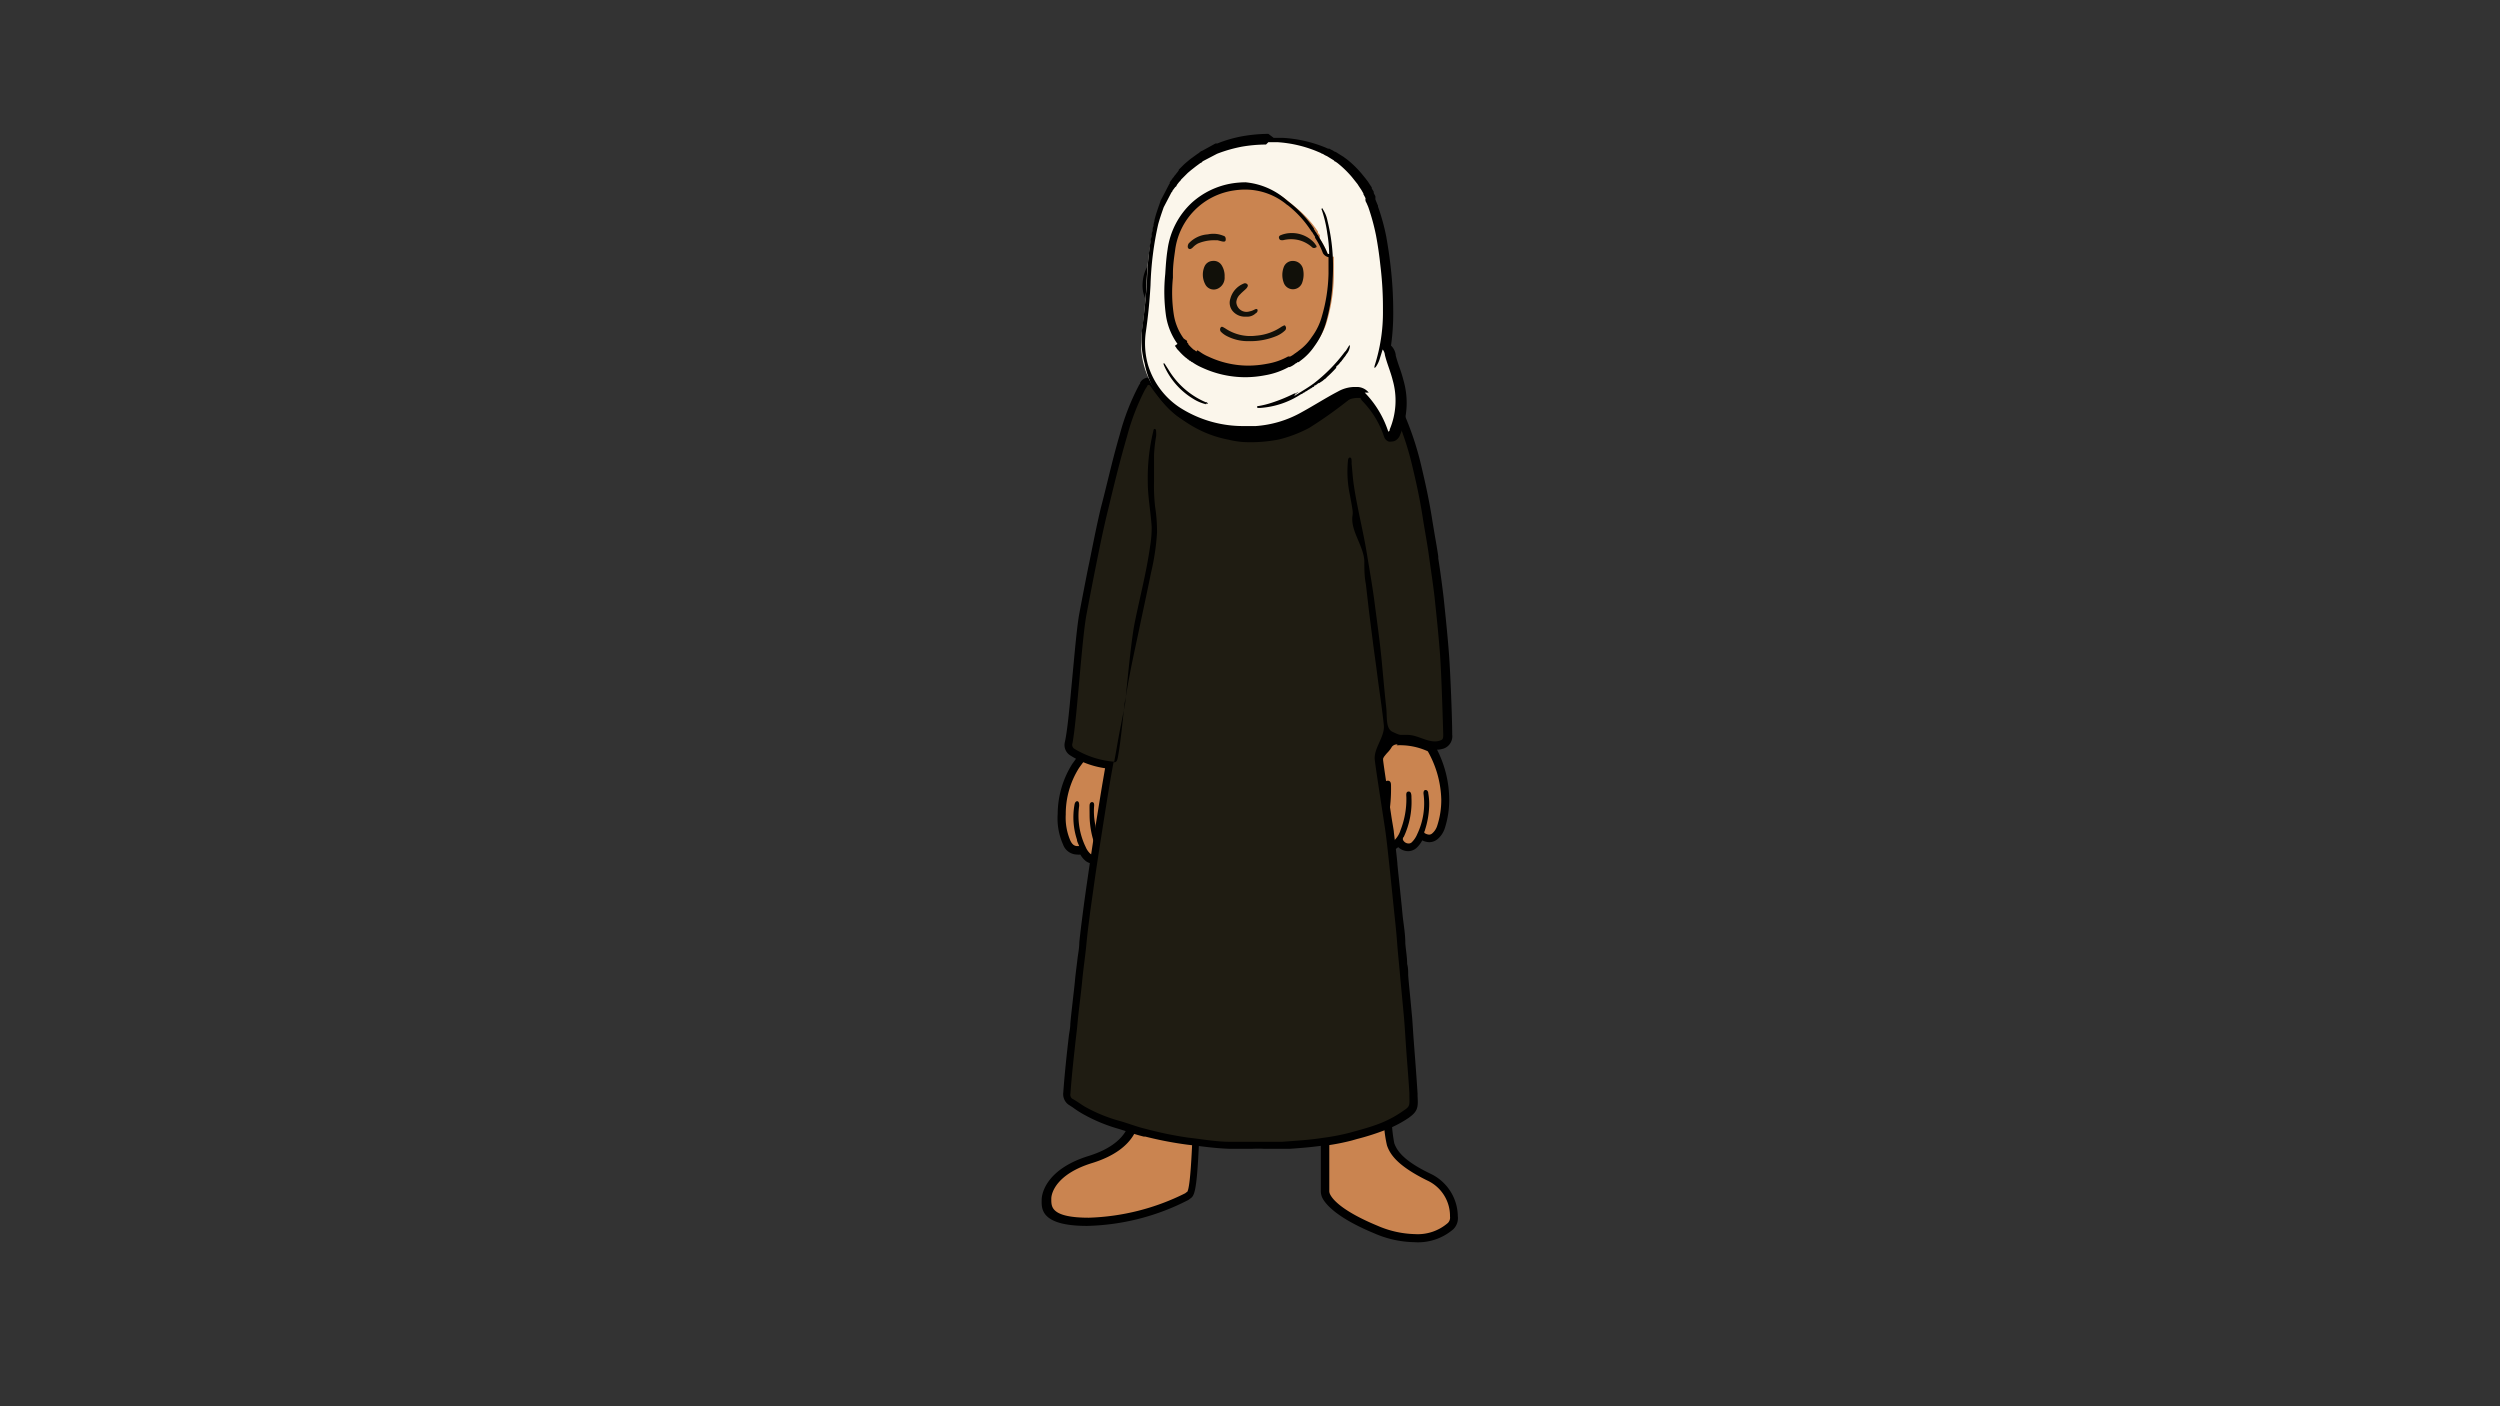 <svg id="Layer_1" data-name="Layer 1" xmlns="http://www.w3.org/2000/svg" viewBox="0 0 192 108"><rect x="0" y="0" width="192" height="108" fill="#333333" stroke="none"/><defs><style>.cls-1,.cls-3,.cls-5{fill:#ca8450;}.cls-1,.cls-2,.cls-4,.cls-5{stroke:#000;stroke-miterlimit:10;stroke-width:0.6px;}.cls-2{fill:#d6b89a;}.cls-2,.cls-5{stroke-linecap:round;}.cls-4{fill:none;}.cls-6{fill:#111009;}.cls-7{fill:#1f1c12;}.cls-8{fill:#fbf6eb;}</style></defs><path class="cls-1" d="M89.52,20.28a.92.92,0,0,0-.6-.11c-.65.16-1,1.35-.83,2.2a3,3,0,0,0,1.52,2"/><path class="cls-2" d="M88.77,21.42h0a.41.41,0,0,1,.37,0l.5.31"/><path class="cls-3" d="M95.86,35.73a1.84,1.84,0,0,1-1.35-.62,2.93,2.93,0,0,1-.7-2.19l.26-3.48a2.09,2.09,0,0,1,2-2h1.15a2.08,2.08,0,0,1,1.94,2l.26,3.48a2.93,2.93,0,0,1-.7,2.19,1.84,1.84,0,0,1-1.35.62Z"/><path d="M97.17,27.71a1.79,1.79,0,0,1,1.64,1.76l.26,3.47a2.1,2.1,0,0,1-1.75,2.49H95.86a2.1,2.1,0,0,1-1.75-2.49l.26-3.47A1.79,1.79,0,0,1,96,27.71h1.15m0-.6H96a2.39,2.39,0,0,0-2.25,2.31l-.26,3.47a3.32,3.32,0,0,0,.78,2.43,2.13,2.13,0,0,0,1.57.71h1.46a2.13,2.13,0,0,0,1.57-.71,3.24,3.24,0,0,0,.78-2.43l-.26-3.47a2.39,2.39,0,0,0-2.24-2.31Z"/><path class="cls-3" d="M83.53,93.86c-3.1,0-3.15-1-3.18-1.58v-.16s-.13-2,3.35-3.05S87,86.12,87,86v-.66L86.79,57l6.08.39c-.1,2.91-.89,26.56-.9,26.79s0,.45,0,.88c0,.66-.06,1.67-.13,3.19-.16,3.31-.35,3.45-.54,3.58l-.14.11A17.76,17.76,0,0,1,83.53,93.86Z"/><path d="M87.1,57.3l5.46.35c-.13,3.92-.88,26.23-.89,26.48s0,.46,0,.88c0,.66-.06,1.67-.13,3.2-.12,2.5-.26,3.19-.36,3.32l0,0a.83.83,0,0,0-.15.11,17.72,17.72,0,0,1-7.41,1.88c-2.82,0-2.86-.81-2.88-1.29,0-.06,0-.12,0-.17,0-.48.44-1.91,3.14-2.74,3.56-1.1,3.55-3.24,3.55-3.31v-.67L87.1,57.3m-.61-.64.24,28.72v.67s0,1.76-3.13,2.73S80,91.55,80,92.15s-.17,2,3.49,2a17.82,17.82,0,0,0,7.79-2c.36-.31.59,0,.78-3.9.12-2.51.14-3.63.17-4.07,0-.13.91-27.08.91-27.08l-6.69-.43Z"/><path class="cls-3" d="M108.67,95.08a8.07,8.07,0,0,1-3-.66c-2.66-1.11-3.51-2.06-3.78-2.53a.91.91,0,0,1-.11-.45l0-5.09-2-28.7,6-.28c.08,3.05.79,28.16.79,28.16a9.86,9.86,0,0,0,.22,2.34c.21.6.74,1.43,2.94,2.52a3.35,3.35,0,0,1,1.92,3,1,1,0,0,1-.25.74A3.84,3.84,0,0,1,108.67,95.08Z"/><path d="M105.5,57.68c.11,4.1.77,27.37.78,27.6v.25a9.53,9.53,0,0,0,.24,2.44c.24.69.8,1.56,3.09,2.69a3,3,0,0,1,1.75,2.77.58.58,0,0,1-.16.49,3.52,3.52,0,0,1-2.53.86,7.64,7.64,0,0,1-2.87-.64c-2.68-1.11-3.44-2-3.64-2.4a.59.59,0,0,1-.07-.31l0-5.12-2-28.37,5.43-.26m.58-.63-6.66.32,2,29,0,5.08a1.18,1.18,0,0,0,.15.61c.3.53,1.21,1.52,3.93,2.65a8,8,0,0,0,3.1.69,4.15,4.15,0,0,0,3-1,1.2,1.2,0,0,0,.34-1,3.66,3.66,0,0,0-2.08-3.25c-2.1-1-2.6-1.79-2.8-2.35a11.62,11.62,0,0,1-.2-2.51c0-.06-.8-28.21-.8-28.21Z"/><path class="cls-3" d="M104.55,57.56c0,2,0,3.17,0,5.15l-8,.47-8.37-.77c0-2.11,0-2.4,0-4.5,3.22.18,4.41-.83,7.64-.65C98,57.21,102.29,57.61,104.55,57.56Z"/><path class="cls-4" d="M91.11,62.59a34.34,34.34,0,0,0,11.17.18"/><path class="cls-4" d="M90.5,57.09c2,.2,4,.11,6.18.17,2.79.09,5.34.21,7.75.06"/><path class="cls-3" d="M109.62,58.62l-.07,0a5.33,5.33,0,0,0-1.77-.37h-.86a.43.43,0,0,1-.43-.56,16.86,16.86,0,0,0,.07-2c0-.48,0-.93,0-1.19.07-1,.05-2,0-3v-.43c0-.93-.1-1.84-.19-2.69s-.27-2-.5-3.21a15.15,15.15,0,0,0-.82-2.73c-.39-.95-.81-2-1.32-2.92a3,3,0,0,1-.26-1.18l0-.28a15.7,15.7,0,0,1-.12-2.28c.06-1.32-1.41-2.36-2.29-2.87l-.33-.18c-.19-.09-.43-.2-.4-.47s.05-.53,1.53-.53a6.32,6.32,0,0,1,3,.73,5.09,5.09,0,0,1,1.24,1.1,5,5,0,0,1,.32.47l.05.09a16.13,16.13,0,0,1,1.12,2.21A36.1,36.1,0,0,1,109,40.11c.37,1.23.64,2.47.91,3.75.11.55.18,1.11.24,1.65l0,.46c.14,1.15.19,2.31.23,3.31,0,.18,0,.37,0,.56s0,.55,0,.85l0,1.16c0,.85,0,1.71-.08,2.57,0,.5-.12,1.23-.2,1.93-.07.54-.13,1.06-.16,1.43,0,0,0,.1,0,.16,0,.23.06.43-.07.57l-.09.1h-.22Z"/><path d="M101.88,32a5.82,5.82,0,0,1,2.86.68,4.71,4.71,0,0,1,1.17,1c.16.21.25.39.35.54a15.58,15.58,0,0,1,1.09,2.16,36.46,36.46,0,0,1,1.35,3.76c.37,1.22.64,2.47.9,3.72a20.8,20.8,0,0,1,.29,2.08c.13,1.09.19,2.19.23,3.29,0,.46,0,.91,0,1.41,0,1.21-.06,2.46-.12,3.71,0,.86-.29,2.49-.36,3.35,0,.14.09.56,0,.56h0a5.44,5.44,0,0,0-1.86-.4h-.14l-.59,0h-.13c-.14,0-.18,0-.15-.21.12-.68,0-2.57.08-3.26.08-1.14,0-2.27,0-3.41,0-.9-.09-1.81-.19-2.71a32.1,32.1,0,0,0-.51-3.24,15,15,0,0,0-.84-2.79c-.41-1-.82-2-1.32-2.94a3.83,3.83,0,0,1-.26-1.36,13.77,13.77,0,0,1-.12-2.22c.06-1.49-1.5-2.61-2.44-3.15-.38-.22-.59-.26-.58-.36s.53-.26,1.23-.26m0-.6c-1.21,0-1.77.25-1.83.8a.78.78,0,0,0,.56.77l.32.17c.66.38,2.19,1.4,2.14,2.6a16.12,16.12,0,0,0,.12,2.32l0,.28a3.45,3.45,0,0,0,.3,1.29c.5,1,.91,2,1.3,2.89a14.07,14.07,0,0,1,.8,2.68c.24,1.17.4,2.21.51,3.18.08.8.17,1.73.18,2.66v.46c0,.95,0,1.94,0,2.9,0,.28,0,.71,0,1.22a18.12,18.12,0,0,1-.06,2,.79.79,0,0,0,.13.65.77.77,0,0,0,.57.27h.86a4.92,4.92,0,0,1,1.67.35l.11.05H110l.2-.21a1,1,0,0,0,.15-.81s0-.09,0-.12c0-.34.09-.86.16-1.39.08-.71.17-1.45.2-2,0-.88.06-1.76.09-2.63l0-1.09v0c0-.3,0-.58,0-.85s0-.37,0-.55c0-1-.09-2.18-.23-3.34l0-.45c-.07-.55-.13-1.12-.25-1.68-.27-1.29-.55-2.55-.92-3.78a35.26,35.26,0,0,0-1.37-3.81A16.2,16.2,0,0,0,106.77,34l-.06-.09c-.09-.14-.19-.31-.33-.49a5.33,5.33,0,0,0-1.32-1.18,6.64,6.64,0,0,0-3.18-.77Z"/><path class="cls-3" d="M108.13,65.1a.79.79,0,0,1-.73-.48.63.63,0,0,1-.11.12.82.82,0,0,1-.58.32.64.64,0,0,1-.33-.1.82.82,0,0,1-.33-.9c.07-.46.14-.91.22-1.36a10.86,10.86,0,0,0,.19-2.17,3.76,3.76,0,0,1-.4.9,3,3,0,0,1-.31.39.78.78,0,0,1-.57.28.62.62,0,0,1-.37-.11.75.75,0,0,1-.23-.85,7.23,7.23,0,0,1,1.64-3.43,2.49,2.49,0,0,0,.34-.44.72.72,0,0,1,.7-.33,5.52,5.52,0,0,1,2.45.45.47.47,0,0,1,.25.23,8.18,8.18,0,0,1,1,3.79,6.44,6.44,0,0,1-.33,2.13,1.44,1.44,0,0,1-.46.7.67.67,0,0,1-.44.17.93.93,0,0,1-.46-.14.43.43,0,0,1-.18-.18l0,.12a2.33,2.33,0,0,1-.5.73A.67.67,0,0,1,108.13,65.1Z"/><path d="M107.26,57.24h0a5.13,5.13,0,0,1,2.31.42.17.17,0,0,1,.12.1,7.9,7.9,0,0,1,1,3.65,6.33,6.33,0,0,1-.31,2A1.28,1.28,0,0,1,110,64a.36.36,0,0,1-.25.1.75.75,0,0,1-.31-.1c-.13-.07,0-.18,0-.26a6.65,6.65,0,0,0,.32-1.82,4.67,4.67,0,0,0-.07-1c0-.13-.08-.25-.2-.25h0c-.15,0-.18.17-.16.32a5.5,5.5,0,0,1-.49,3.08,1.86,1.86,0,0,1-.43.63.35.35,0,0,1-.22.08.48.48,0,0,1-.45-.3c0-.1,0-.14.07-.21a6.32,6.32,0,0,0,.59-3c0-.18,0-.48-.21-.48h0c-.25,0-.18.3-.18.48a6.55,6.55,0,0,1-.45,2.49,1.81,1.81,0,0,1-.4.7c-.11.11-.23.23-.37.23a.37.37,0,0,1-.17-.05.56.56,0,0,1-.19-.61c.07-.45.14-.9.22-1.34a11.93,11.93,0,0,0,.18-2.31c0-.18,0-.38-.2-.42h-.06c-.17,0-.24.15-.29.32a3.52,3.52,0,0,1-.39.91,3.44,3.44,0,0,1-.28.36.47.47,0,0,1-.35.18.42.42,0,0,1-.21-.06c-.17-.11-.14-.34-.1-.54a7.06,7.06,0,0,1,1.57-3.29,2.29,2.29,0,0,0,.38-.49.51.51,0,0,1,.44-.18m0-.6a1,1,0,0,0-1,.48,2.72,2.72,0,0,1-.28.36,7.68,7.68,0,0,0-1.74,3.6,1.07,1.07,0,0,0,.37,1.17,1,1,0,0,0,.53.15A1.11,1.11,0,0,0,106,62l.11-.13c0,.25-.07.5-.11.75-.08.45-.16.91-.23,1.36a1.11,1.11,0,0,0,.47,1.2.88.88,0,0,0,.49.15,1,1,0,0,0,.65-.27,1.13,1.13,0,0,0,.77.31,1,1,0,0,0,.63-.24,2.3,2.3,0,0,0,.45-.59,1.26,1.26,0,0,0,.54.14,1,1,0,0,0,.64-.24,1.81,1.81,0,0,0,.55-.83,7.06,7.06,0,0,0,.34-2.23,8.52,8.52,0,0,0-1-3.93.81.81,0,0,0-.39-.36,5.85,5.85,0,0,0-2.58-.48Z"/><path class="cls-3" d="M83.06,59.35l-.12-.13c-.12-.15-.07-.34,0-.55a.75.75,0,0,0,0-.24,24.49,24.49,0,0,1-.23-3,15.64,15.64,0,0,1,0-1.94l.09-1.15c.06-.76.11-1.55.21-2.32s.22-1.69.33-2.53c.07-.62.19-1.23.31-1.84l0-.16c.23-1.16.47-2.18.74-3.13a37.83,37.83,0,0,1,1.64-4.7A11,11,0,0,1,88,34.24a6.42,6.42,0,0,1,3.25-1.83l.4-.09,0,.41a7,7,0,0,1-1.27,2A11.62,11.62,0,0,0,89.42,36a1.37,1.37,0,0,1-.7.88c-.26.16-.39.26-.42.5-.07.63-.11,1.26-.16,1.88s-.08,1-.13,1.53c-.07.72-.18,1.45-.28,2.18l0,.15a5.7,5.7,0,0,0,0,.83v.23a12.72,12.72,0,0,1-.22,1.88c0,.22-.07.44-.11.66-.08.62-.17,1.23-.25,1.85-.12.91-.24,1.83-.35,2.76,0,.21,0,.43-.07.65s-.06.57-.1.85c-.12.89-.17,1.8-.22,2.61a19.54,19.54,0,0,1-.37,3h0s0,.09,0,.14a.65.65,0,0,1-.06.55l-.09.11-.18,0h0l-.08,0a3.23,3.23,0,0,0-1-.16,3.46,3.46,0,0,0-1.21.23l-.06,0h-.22Z"/><path d="M91.32,32.7c0,.44-2.12,2.88-2.19,3.26-.15.76-1,.64-1.13,1.42-.12,1.14-.18,2.27-.29,3.41-.07.77-.19,1.54-.3,2.32a6.7,6.7,0,0,0,0,1.1,20.83,20.83,0,0,1-.32,2.5c-.09.61-.18,1.23-.26,1.85-.12.92-.23,1.84-.35,2.76-.06.5-.1,1-.17,1.5-.12.88-.17,1.75-.22,2.63a20.88,20.88,0,0,1-.33,2.84c-.09.15.15.68,0,.68h0a3.82,3.82,0,0,0-1.1-.17,3.63,3.63,0,0,0-1.32.25h0c-.11,0,.1-.48.06-.66a24.45,24.45,0,0,1-.23-3,15.06,15.06,0,0,1,0-1.9c.1-1.16.15-2.31.3-3.47l.33-2.52c.08-.67.21-1.33.34-2,.2-1,.44-2.08.73-3.1a35.85,35.85,0,0,1,1.63-4.66,10.83,10.83,0,0,1,1.83-3.31,6.16,6.16,0,0,1,3.1-1.75m.67-.76-.8.18A6.7,6.7,0,0,0,87.78,34a11.41,11.41,0,0,0-1.94,3.49,37.37,37.37,0,0,0-1.66,4.74c-.27,1-.51,2-.74,3.15l0,.1c-.12.63-.25,1.27-.33,1.92-.1.84-.21,1.69-.32,2.53s-.16,1.58-.22,2.35l-.09,1.13a16.2,16.2,0,0,0,0,2,25.58,25.58,0,0,0,.23,3,.8.8,0,0,1,0,.15.88.88,0,0,0,.08.81l.18.23h.42l.13,0a3.12,3.12,0,0,1,1.11-.21,3.32,3.32,0,0,1,.92.14l.09,0h.13a.65.65,0,0,0,.5-.24.89.89,0,0,0,.12-.79.43.43,0,0,0,0-.11,21.06,21.06,0,0,0,.35-2.94c0-.81.1-1.72.22-2.59,0-.28.07-.57.1-.86s0-.43.07-.65c.11-.92.23-1.84.35-2.76.08-.61.16-1.22.25-1.84,0-.22.07-.44.11-.66A13,13,0,0,0,88,44.22V44a5.23,5.23,0,0,1,0-.81L88,43c.11-.72.22-1.46.29-2.2,0-.51.09-1,.13-1.54s.09-1.24.16-1.86c0-.09,0-.12.28-.28a1.66,1.66,0,0,0,.83-1,14,14,0,0,1,.88-1.24c1-1.35,1.3-1.77,1.33-2.13l.07-.81Z"/><path class="cls-3" d="M85.21,66.09a.85.85,0,0,1-.7-.47.48.48,0,0,1-.17.23.68.68,0,0,1-.44.18.6.6,0,0,1-.41-.17,1.71,1.71,0,0,1-.4-.56l-.22,0-.2,0a.87.87,0,0,1-.81-.61,4.64,4.64,0,0,1-.38-2.18,7,7,0,0,1,1.07-3.7l.29-.39.17-.24a.5.5,0,0,1,.29-.19,4.06,4.06,0,0,1,1.31-.23,4.25,4.25,0,0,1,1.11.16.47.47,0,0,1,.3.2,10.46,10.46,0,0,1,1.57,3.55,4.62,4.62,0,0,1,.08.65.72.72,0,0,1-.19.57.64.64,0,0,1-.47.21.66.66,0,0,1-.27-.06,1.83,1.83,0,0,1-.9-1.13,4.86,4.86,0,0,1-.19-.64,11.37,11.37,0,0,0,.13,2.53c0,.39.1.77.14,1.16a1,1,0,0,1-.41,1A.6.6,0,0,1,85.21,66.09Z"/><path d="M84.61,58.13a3.72,3.72,0,0,1,1,.15s.09,0,.13.07a10.07,10.07,0,0,1,1.52,3.46,3,3,0,0,1,.08.6.39.39,0,0,1-.36.46.28.28,0,0,1-.15,0,1.52,1.52,0,0,1-.74-1,3.19,3.19,0,0,1-.22-1c0-.2-.12-.28-.28-.28h0c-.16,0-.18.12-.21.27a10.54,10.54,0,0,0,.08,3c0,.38.1.76.14,1.15s0,.55-.26.69a.28.28,0,0,1-.15,0,.65.65,0,0,1-.48-.38,5.55,5.55,0,0,1-.58-1.93,5.15,5.15,0,0,1-.1-1.52c0-.12,0-.25-.15-.27h0c-.13,0-.19.11-.2.23s0,.5,0,.75a6.91,6.91,0,0,0,.5,2.56c0,.13.17.25,0,.39a.42.42,0,0,1-.25.11.32.32,0,0,1-.21-.09,1.48,1.48,0,0,1-.34-.5,5.5,5.5,0,0,1-.5-3.16c0-.15,0-.33-.14-.36h0c-.13,0-.2.14-.22.28a5.49,5.49,0,0,0,.19,2.67c0,.16.11.32.17.5h-.14c-.26,0-.42-.17-.54-.43a4.44,4.44,0,0,1-.35-2,6.61,6.61,0,0,1,1-3.54c.14-.21.3-.41.45-.62a.29.29,0,0,1,.16-.09,3.61,3.61,0,0,1,1.2-.21m0-.6a4.15,4.15,0,0,0-1.39.24.87.87,0,0,0-.46.31l-.17.23-.29.4a7.28,7.28,0,0,0-1.12,3.85,4.9,4.9,0,0,0,.41,2.33,1.16,1.16,0,0,0,1.08.78,1.07,1.07,0,0,0,.25,0h0a1.7,1.7,0,0,0,.36.45.92.92,0,0,0,.61.24,1,1,0,0,0,.61-.23,1,1,0,0,0,.7.29,1,1,0,0,0,.45-.11A1.19,1.19,0,0,0,86.21,65c0-.39-.08-.78-.13-1.17s-.09-.65-.12-1a1.58,1.58,0,0,0,.66.52.92.92,0,0,0,.39.09.94.94,0,0,0,.69-.3,1.09,1.09,0,0,0,.27-.8,4.29,4.29,0,0,0-.09-.69A10.8,10.8,0,0,0,86.27,58a.78.78,0,0,0-.46-.32,4.57,4.57,0,0,0-1.2-.17Z"/><path class="cls-3" d="M96.07,58.77a26.15,26.15,0,0,1-9-1.61l-.21-.08L88,36.82a5,5,0,0,1,4.52-4.89l9.3-.28a3.77,3.77,0,0,1,3.61,3.89l.28,21.5-.2.07a27.64,27.64,0,0,1-9.28,1.66Z"/><path d="M101.89,32a3.47,3.47,0,0,1,3.22,3.59l.28,21.29a27.51,27.51,0,0,1-9.18,1.64h-.14a25.74,25.74,0,0,1-8.88-1.6l1.09-20a4.71,4.71,0,0,1,4.23-4.61l9.3-.28h.08m0-.6h-.1l-9.3.28a5.32,5.32,0,0,0-4.81,5.17l-1.09,20,0,.45.43.15a26.34,26.34,0,0,0,9.08,1.63h.14a28,28,0,0,0,9.38-1.68l.41-.14v-.43l-.28-21.29a4.07,4.07,0,0,0-3.82-4.18Z"/><path class="cls-1" d="M103.71,24.38c0,.72-2.36,5.2-6.74,5.37s-7.18-2.68-7.28-5.1c-.06-1.72-.06-5.13,0-7a4.39,4.39,0,0,1,.64-2.28l.4-.66a4.41,4.41,0,0,1,4-2.12l4,.19a4.37,4.37,0,0,1,1.7.44h0a4.4,4.4,0,0,1,2.46,3.49l.31,2.77a5.67,5.67,0,0,1,0,.71l0,.74"/><path class="cls-5" d="M102.76,21.36a2.16,2.16,0,0,1,1.58-1.5c1.25-.3,2.52,2.81.55,4.57a1,1,0,0,1-.9.24,1,1,0,0,1-.74-.77"/><path class="cls-5" d="M103.71,22.31s.85-1.74,1.21-.9"/><path class="cls-5" d="M104.16,22s.55.7-.09,1"/><path class="cls-6" d="M101.06,19a.23.23,0,0,1-.28,0,2.43,2.43,0,0,0-1-.55,2.52,2.52,0,0,0-1.25,0c-.15,0-.24,0-.29-.13s0-.22.15-.27a2.1,2.1,0,0,1,.76-.15,2.33,2.33,0,0,1,1.73.69,1.39,1.39,0,0,1,.15.19C101.12,18.88,101.15,19,101.06,19Z"/><path class="cls-6" d="M93.81,18.53l-.31-.08h-.22A3.23,3.23,0,0,0,92,18.7a1.62,1.62,0,0,0-.39.3c-.1.1-.23.18-.33.09s-.06-.26,0-.38A2.18,2.18,0,0,1,92.76,18a2,2,0,0,1,1.2.11c.07,0,.15.08.17.18C94.16,18.54,94.09,18.6,93.81,18.53Z"/><path class="cls-6" d="M98.7,25.37a2.16,2.16,0,0,1-.65.43,5.27,5.27,0,0,1-2.18.4,3.47,3.47,0,0,1-1.61-.37,1.72,1.72,0,0,1-.45-.31.27.27,0,0,1-.06-.37c.09-.12.21,0,.32.05a3.46,3.46,0,0,0,2.4.58,4,4,0,0,0,2-.72c.08,0,.18-.16.26,0A.26.26,0,0,1,98.7,25.37Z"/><path class="cls-6" d="M96.44,24.06a.94.94,0,0,1-.59.26h-.19a1.23,1.23,0,0,1-1-.44,1,1,0,0,1-.17-.94,1.72,1.72,0,0,1,1-1.15.24.24,0,0,1,.31.05c.08.09,0,.21-.06.29s-.35.31-.5.48a.9.9,0,0,0-.29.59.78.78,0,0,0,1,.72,1.35,1.35,0,0,0,.37-.13c.09-.05.21-.1.26,0A.25.25,0,0,1,96.44,24.06Z"/><path class="cls-6" d="M100,21.73a.75.75,0,0,1-1.42-.05,1.69,1.69,0,0,1,0-1.13.73.73,0,0,1,.73-.51.79.79,0,0,1,.77.66A1.9,1.9,0,0,1,100,21.73Z"/><path class="cls-6" d="M94.05,21.26a.92.92,0,0,1-.49.89.73.73,0,0,1-1-.32,1.59,1.59,0,0,1-.06-1.35.71.71,0,0,1,.62-.44.72.72,0,0,1,.72.36A1.53,1.53,0,0,1,94.05,21.26Z"/><path class="cls-7" d="M95,88h-.55c-.86,0-1.72-.13-2.56-.23l-.69-.09A27.48,27.48,0,0,1,88,87l-.13,0c-.4-.1-.79-.23-1.19-.36L86,86.4a11.55,11.55,0,0,1-2.79-1.19c-.21-.12-.42-.26-.62-.4l-.34-.23a.69.69,0,0,1-.26-.65c.08-1.13.2-2.31.37-3.83l.06-.51c0-.31.08-.62.11-.93,0-.59.12-1.18.19-1.77s.12-1.06.17-1.58.11-1,.17-1.55.12-.9.16-1.35c.08-.83.19-1.66.3-2.48s.25-1.82.38-2.72.29-2,.44-2.94c.21-1.34.43-2.68.65-4,.08-.51.17-1,.26-1.52a6.74,6.74,0,0,1-2.88-1,.65.65,0,0,1-.27-.74c.18-1,.36-3,.54-4.93s.36-4,.55-5c.21-1.16.44-2.31.67-3.46l.12-.6c.26-1.33.54-2.7.85-4,.4-1.68.88-3.66,1.44-5.58a18,18,0,0,1,1.42-3.66l.1-.17c.16-.25.29-.33.44-.33a.48.48,0,0,1,.38.23,10.34,10.34,0,0,0,1.57,1.82,9,9,0,0,0,2.06,1.37,8.71,8.71,0,0,0,2.21.74l.27.06a4.16,4.16,0,0,0,.83.12h.62a7.94,7.94,0,0,0,2.07-.18,9.65,9.65,0,0,0,2.25-.87A17.43,17.43,0,0,0,102.71,31l1-.8a1,1,0,0,0,.39-.53,1.12,1.12,0,0,1,.83-.76,1.07,1.07,0,0,1,.25,0,.89.89,0,0,1,.68.34A10.89,10.89,0,0,1,107.56,32a22.85,22.85,0,0,1,1.22,3.81c.36,1.5.61,2.76.8,4,.07.39.13.77.2,1.16.09.56.19,1.12.27,1.68l0,.11c.15,1,.3,2,.41,3.08.14,1.32.3,2.82.41,4.3s.22,5,.25,6.21a.7.7,0,0,1-.43.77,1.7,1.7,0,0,1-.51.08,3.33,3.33,0,0,1-1.12-.26,3.18,3.18,0,0,0-.94-.24h-.48a1.45,1.45,0,0,1-.63-.18l-.14-.05a1,1,0,0,1-.4-.3,4.4,4.4,0,0,1-.33.92,2.48,2.48,0,0,0-.33,1.16c0,.49.4,2.76.63,4.27.1.66.18,1.17.2,1.32q.15,1.17.27,2.34c.1.9.18,1.72.26,2.55l.16,1.55c.08.69.15,1.38.2,2.07,0,.53.09,1.06.14,1.59l.22,2.36c.06.61.12,1.22.17,1.83q.06.68.09,1.35l.06.8.09,1.18c.06.81.12,1.61.17,2.43v.19c0,.81,0,1-.58,1.42a8.55,8.55,0,0,1-1.91,1,19.84,19.84,0,0,1-1.9.6l-.41.11a15.84,15.84,0,0,1-1.87.37l-.25,0c-.87.13-1.75.2-2.59.26l-.56,0c-.41,0-.81,0-1.19,0h-.16c-.35,0-.69,0-1,0Zm9.1-48.3A2.83,2.83,0,0,0,104.4,41C104.33,40.66,104.14,39.76,104.12,39.67Z"/><path d="M105.22,29.2a.57.57,0,0,1,.45.24,10.44,10.44,0,0,1,1.61,2.7,22.94,22.94,0,0,1,1.21,3.76c.31,1.29.59,2.6.8,4,.15.94.33,1.88.46,2.84s.31,2.1.43,3.17c.15,1.42.3,2.85.41,4.3s.21,4.78.25,6.19c0,.26,0,.4-.23.47a1.22,1.22,0,0,1-.41.07c-.68,0-1.35-.48-2.06-.5h-.48c-.16,0-.21,0-.66-.21-.61-.24-.45-1.14-.54-1.92-.13-1.18-.23-2.35-.34-3.51-.15-1.6-.38-3.17-.58-4.73-.16-1.19-.37-2.36-.56-3.53-.29-1.78-.74-3.49-1-5.24-.09-.57-.12-1.16-.18-1.73a.47.47,0,0,0,0-.17c0-.09,0-.26-.13-.26h0c-.12,0-.14.16-.15.28a8.6,8.6,0,0,0,.16,2.63c.06.36.14.73.19,1.09a1.54,1.54,0,0,1,0,.48c-.16,1.13.84,2.28.91,3.44,0,.6,0,1.21.12,1.81l.24,2.09.3,2.36c.11.87.24,1.74.35,2.63.16,1.24.36,2.49.49,3.76.08.87-.77,1.73-.7,2.61.07.72.77,5.11.83,5.6.11.8.19,1.61.28,2.42.11,1,.22,2.12.33,3.19s.21,1.91.28,2.88c.06.82.15,1.63.22,2.45.1,1.11.21,2.21.31,3.33.06.71.1,1.43.15,2.15.08,1.2.19,2.39.26,3.6,0,.94.1,1-.44,1.35a8.36,8.36,0,0,1-1.85,1c-.75.29-1.52.49-2.28.7a16.74,16.74,0,0,1-2.09.4c-1,.16-2.08.22-3.12.3-.4,0-.79,0-1.17,0h-.16c-.36,0-.7,0-1,0H94.48c-1.08,0-2.15-.2-3.23-.32A28.22,28.22,0,0,1,88,86.7c-.65-.15-1.28-.4-1.93-.59A11.94,11.94,0,0,1,83.33,85c-.32-.19-.63-.43-1-.63a.4.4,0,0,1-.12-.38c.09-1.28.23-2.56.37-3.82.05-.48.12-1,.16-1.44.1-1.13.26-2.24.37-3.36.09-1,.24-1.93.33-2.9s.19-1.64.29-2.46l.39-2.77c.15-1,.29-1.93.44-2.88.21-1.35.42-2.68.64-4,.1-.61.21-1.22.32-1.82h.07c.17,0,.22-.17.26-.37.17-.88.34-2.44.51-4.12.07-.37.14-.74.2-1.11.26-1.57.61-3.1.93-4.63s.62-2.89.91-4.33a17.9,17.9,0,0,0,.46-3.08,12.28,12.28,0,0,0-.15-2A14.1,14.1,0,0,1,88.63,37c0-.69,0-1.38,0-2.06a11.75,11.75,0,0,1,.16-1.44,1.93,1.93,0,0,0,0-.34c0-.09,0-.2-.11-.22h0c-.09,0-.09.1-.11.19A15.11,15.11,0,0,0,88.15,37c0,1.18.23,2.32.3,3.49a8.78,8.78,0,0,1-.12,1.45c-.28,2-.78,3.89-1.18,5.86-.25,1.23-.5,3.84-.74,6.22-.21,1.12-.45,2.24-.64,3.38-.06.36-.13.73-.2,1.1a7,7,0,0,1-3.07-1,.36.36,0,0,1-.13-.43c.36-2,.71-8,1.08-9.92.22-1.16.44-2.31.67-3.46.31-1.55.62-3.1,1-4.62.45-1.89.91-3.75,1.44-5.57a17.68,17.68,0,0,1,1.39-3.6l.15-.23c0-.07.09-.11.13-.11a.19.19,0,0,1,.13.1A10.47,10.47,0,0,0,90,31.57,9.2,9.2,0,0,0,92.08,33a8.64,8.64,0,0,0,2.28.77,6.65,6.65,0,0,0,1.16.18h0a11.26,11.26,0,0,0,2.71-.2,10.1,10.1,0,0,0,2.32-.89,32.82,32.82,0,0,0,3.33-2.39c.68-.49.33-1,1.11-1.24l.18,0m0-.6a1.24,1.24,0,0,0-.33,0,1.37,1.37,0,0,0-1,.93.84.84,0,0,1-.29.41c-.36.26-.71.53-1.06.8a16.67,16.67,0,0,1-2.21,1.54,9.31,9.31,0,0,1-2.18.84,7.65,7.65,0,0,1-2,.17h-.59a3.69,3.69,0,0,1-.8-.12l-.28,0a8.77,8.77,0,0,1-2.13-.72,8.64,8.64,0,0,1-2-1.33,9.4,9.4,0,0,1-1.52-1.76A.75.75,0,0,0,88.2,29a.74.74,0,0,0-.64.39l0,.07a.76.76,0,0,0-.12.19A17.78,17.78,0,0,0,86,33.37c-.57,1.93-1,3.92-1.45,5.61-.32,1.34-.59,2.72-.86,4.06l-.12.57c-.23,1.15-.45,2.3-.67,3.46-.19,1-.36,3-.55,5S82,56,81.78,57a.94.94,0,0,0,.39,1,6.82,6.82,0,0,0,2.7,1l-.21,1.22c-.22,1.32-.43,2.66-.65,4-.15,1-.29,1.92-.43,2.89s-.27,1.85-.39,2.78-.22,1.7-.3,2.49c0,.45-.1.9-.15,1.35s-.13,1-.18,1.55-.11,1-.17,1.56-.14,1.19-.19,1.79c0,.31-.07.61-.11.91l-.06.52c-.17,1.5-.29,2.72-.37,3.84a1,1,0,0,0,.39.93l.34.22q.31.23.63.42a12.4,12.4,0,0,0,2.87,1.22l.73.23a12.3,12.3,0,0,0,1.22.37l.12,0a27.77,27.77,0,0,0,3.22.62l.69.08c.84.11,1.71.21,2.59.24h1.66a9.44,9.44,0,0,1,1,0h.16c.41,0,.8,0,1.21,0l.55,0c.85-.06,1.74-.13,2.62-.26l.24,0a17.13,17.13,0,0,0,1.92-.38l.42-.12a18.39,18.39,0,0,0,1.92-.6,9,9,0,0,0,2-1c.74-.52.76-.82.71-1.68v-.19c-.05-.82-.11-1.63-.17-2.44l-.09-1.17-.06-.8-.09-1.36c-.06-.61-.11-1.21-.17-1.81s-.1-1-.14-1.52c0-.29,0-.58-.08-.87,0-.52-.1-1.05-.14-1.57,0-.7-.12-1.39-.2-2.07l-.08-.83-.08-.77c-.08-.81-.17-1.62-.25-2.43v-.07c-.08-.79-.17-1.58-.27-2.36,0-.15-.11-.68-.21-1.36-.21-1.4-.57-3.74-.62-4.22a2.33,2.33,0,0,1,.3-1c.08-.17.15-.35.22-.53l.13.06.14,0a1.75,1.75,0,0,0,.74.2h.47a3.14,3.14,0,0,1,.85.22,3.51,3.51,0,0,0,1.22.28,1.81,1.81,0,0,0,.61-.1,1,1,0,0,0,.63-1.06c0-1.23-.14-4.76-.25-6.22s-.28-3.06-.41-4.31c-.12-1-.26-2.06-.41-3l0-.15c-.08-.57-.18-1.13-.28-1.7-.06-.38-.13-.76-.19-1.15-.19-1.22-.45-2.49-.81-4a23.13,23.13,0,0,0-1.24-3.86,11.44,11.44,0,0,0-1.7-2.85,1.18,1.18,0,0,0-.91-.45Z"/><path class="cls-8" d="M106.87,33.63a.2.2,0,0,1-.11,0,.32.32,0,0,1-.18-.18,7.4,7.4,0,0,0-1.73-2.85.32.32,0,0,1-.08-.28,2,2,0,0,0-.3-.06l-.24,0a2.35,2.35,0,0,0-1.07.31c-.57.29-1.12.62-1.67.94l-1.09.64a8.82,8.82,0,0,1-3.68,1.11q-.42,0-.84,0a9.41,9.41,0,0,1-5.25-1.51,6.27,6.27,0,0,1-2.93-6.28c.17-1.25.28-2.42.35-3.58a25.3,25.3,0,0,1,.6-4.74c.1-.37.22-.73.35-1.09l.08-.22.61-1.21.07-.09a.41.41,0,0,1,0-.09l.21-.3a.3.3,0,0,1,.08-.08.27.27,0,0,1,.06-.1l.17-.22.1-.1a.76.76,0,0,1,.08-.11l.17-.19.35.08-.22-.2.33-.33.24-.21.39-.31.35-.25.1,0a.25.25,0,0,1,.19-.13l1.07-.57.08,0a10.63,10.63,0,0,1,2-.57,11.55,11.55,0,0,1,1.88-.16l.72,0a9.92,9.92,0,0,1,3.11.71l.33.14.09.05c.06,0,.07,0,.12.06a1,1,0,0,0,.23.12l.23.14.37.23a.26.26,0,0,1,.11.1s0,0,.08,0l.14.09.11.1a7.29,7.29,0,0,1,1,1l.43.54.31.47.2.35a.34.34,0,0,1,0,.11l.15.27a.14.14,0,0,1,0,.07l0,.08s0,.05,0,.08l.08.19a.38.38,0,0,1,.06.13l.08.21a16.72,16.72,0,0,1,.61,2.24c.15.82.27,1.57.34,2.29a29.49,29.49,0,0,1,.2,3.5,16.45,16.45,0,0,1-.23,2.73.31.31,0,0,1,.15.08.86.86,0,0,1,.24.5c.1.4.21.71.32,1s.22.65.3,1a5.88,5.88,0,0,1-.25,4,.52.52,0,0,1-.24.32A.35.35,0,0,1,106.87,33.63ZM92,27.45l.09.05a3.11,3.11,0,0,0,.68.38,7.5,7.5,0,0,0,3.2.72,8.41,8.41,0,0,0,1.48-.14,5.21,5.21,0,0,0,1.71-.6l0,0,.08,0,.06,0a1.8,1.8,0,0,0,.4-.25l.09-.05a.38.38,0,0,1,.13-.09l.16-.13a4.28,4.28,0,0,0,1-1,5.28,5.28,0,0,0,.85-1.73,13,13,0,0,0,.51-3.33c0-.55,0-1.07,0-1.57h-.18a.31.31,0,0,1-.22-.09h0a.33.33,0,0,1-.07-.13,6.43,6.43,0,0,0-.6-1.14l0,0,0-.05,0,0a.15.15,0,0,1,0-.08l0-.06a.15.15,0,0,1,0-.07.31.31,0,0,0-.08-.12l0,0a.26.26,0,0,1-.07-.11h0a.35.35,0,0,1,0-.08v0a8.78,8.78,0,0,0-1.82-1.95L99,15.5l-.08-.07a5.35,5.35,0,0,0-4.25-1.08,5.76,5.76,0,0,0-3,1.41A5.64,5.64,0,0,0,90,19.18c-.1.64-.14,1.3-.18,1.86v.28a11.76,11.76,0,0,0,.06,2.85,4.64,4.64,0,0,0,.83,2l.14.19a.49.49,0,0,0,.1.13l.08.07a2.62,2.62,0,0,0,.44.44l.08.08.09.06a.6.6,0,0,1,.11.12l.1.07a.31.31,0,0,1,.15.08ZM89.72,14.58"/><path d="M97.41,10.92c.24,0,.47,0,.7,0a9.55,9.55,0,0,1,3,.69l.33.14a.29.29,0,0,0,.16.07h0a1.34,1.34,0,0,0,.31.17h0l.55.34c0,.06.08.07.13.1s0,0,0,0l.14.1a7.93,7.93,0,0,1,1.1,1.07l.43.54c.09.15.19.29.29.44h0l.16.28h0l0,.06v0c.06.1.11.2.16.3s0,0,0,0l0,.07a.14.14,0,0,0,0,.1c0,.09.08.18.11.27h0l.1.23h0a16.63,16.63,0,0,1,.6,2.2c.14.75.25,1.51.33,2.27a26.82,26.82,0,0,1,.2,3.47,13.34,13.34,0,0,1-.65,4.29s0,.12,0,.15l0,0s.08-.06.11-.1a2.23,2.23,0,0,0,.32-.7c.07-.21.13-.42.2-.63a.78.78,0,0,1,.17.42c.16.66.44,1.29.6,1.94a5.71,5.71,0,0,1-.23,3.78c0,.06,0,.13-.11.17a7.72,7.72,0,0,0-1.81-3h.31a1.18,1.18,0,0,0-.85-.43l-.29,0a2.66,2.66,0,0,0-1.21.34c-.94.49-1.84,1.07-2.77,1.58a8.35,8.35,0,0,1-3.55,1.08l-.82,0a9,9,0,0,1-5.08-1.46A6,6,0,0,1,88.16,28,6.18,6.18,0,0,1,88,25.5q.26-1.8.36-3.6a24.56,24.56,0,0,1,.59-4.68c.12-.44.27-.87.42-1.3a0,0,0,0,0,0,0l.6-1.15a.18.18,0,0,0,.08-.13h0l.13-.17h0l.09-.12c.07,0,.09-.11.13-.17h0l.17-.22,0,0a.47.47,0,0,0,.14-.17l0,0,.13-.13h0l.13-.13,0,0,.25-.25.26-.22h0l.23-.18h0l.14-.11.34-.25a.27.27,0,0,0,.17-.13h0l1.11-.58h0a10.88,10.88,0,0,1,1.93-.55,11.31,11.31,0,0,1,1.83-.16m-7,15.46h0l.09.12a1,1,0,0,0,.21.26l0,0a4.17,4.17,0,0,0,.47.47l.07.06h0l.1.07,0,0a.21.21,0,0,0,.13.09l0,0c0,.06.08.07.13.09a.21.21,0,0,0,.13.09h0a4.24,4.24,0,0,0,.75.42,7.91,7.91,0,0,0,3.32.74,8.09,8.09,0,0,0,1.53-.15,5.73,5.73,0,0,0,1.81-.63h0s0,0,0,0,.07,0,.08,0a1.75,1.75,0,0,0,.47-.29h0a.18.18,0,0,0,.13-.09l.09,0a0,0,0,0,0,0,0l.14-.11a4.44,4.44,0,0,0,1.06-1.1,5.77,5.77,0,0,0,.89-1.81,13.53,13.53,0,0,0,.52-3.4,14.72,14.72,0,0,0-.4-4.44,2.45,2.45,0,0,0-.35-.87s0-.08-.08-.08h0a.11.11,0,0,0,0,.14,9.6,9.6,0,0,1,.42,1.82,9.91,9.91,0,0,1,.14,1.54h-.11a8,8,0,0,0-.64-1.23h0a.39.39,0,0,0-.08-.14.18.18,0,0,0-.09-.12.65.65,0,0,0-.17-.26.18.18,0,0,0-.08-.13l0-.07a8.89,8.89,0,0,0-1.87-2l-.08-.06-.09-.07A5.52,5.52,0,0,0,95.65,14a7.1,7.1,0,0,0-1,.08,6.07,6.07,0,0,0-3.12,1.49,6,6,0,0,0-1.86,3.59c-.1.63-.14,1.26-.18,1.89a13.26,13.26,0,0,0,.06,3.21,5,5,0,0,0,.88,2.15m9.3,3.68a.57.57,0,0,0-.21.13l-.12,0h0s0,0,0,0a12.33,12.33,0,0,1-1.73.71,6.71,6.71,0,0,1-1,.25s-.13,0-.13.07.06.08.11.08h.12a6.53,6.53,0,0,0,3.14-1.05h0l0,0h0a.54.54,0,0,0,.22-.13h0l0,0h0a.18.18,0,0,0,.13-.08.46.46,0,0,0,.21-.13.16.16,0,0,0,.13-.08.46.46,0,0,0,.21-.13h0s.1,0,.13-.09.09,0,.12-.08a.24.24,0,0,0,.13-.09l.08-.05.05,0,0,0,.13-.09h0l0,0,0,0,.1-.06v0h0l.18-.15a.49.49,0,0,0,.17-.15,8.15,8.15,0,0,0,.72-.72s0-.05,0-.08.15-.14.22-.22h0l0,0h0l.09-.12h0l.1-.1a0,0,0,0,0,0,0l.06-.1,0,0a.18.18,0,0,0,.09-.12,1.39,1.39,0,0,0,.23-.31s0,0,0,0a1.09,1.09,0,0,0,.26-.59s0-.09,0-.11h0s0,0-.07.06l-.23.37-.11.12a12.35,12.35,0,0,1-2.38,2.41c-.45.33-.94.61-1.41.91,0,0-.06,0-.08,0M92.6,31h.1s0,0,.06,0-.06-.08-.1-.11,0,0-.06,0a6.16,6.16,0,0,1-2.86-2.5l-.27-.42s0-.06-.09-.06a.06.06,0,0,0,0,0c-.07,0,0,.07,0,.12a5.6,5.6,0,0,0,2.26,2.6,3.2,3.2,0,0,0,1,.42m9.88-18.6h0m-11.16.77h0m-1.06,1.18h0m-.29.43h0m15.22,1.06h0m-4,1.6h0m.08.13h0m.17.26h0m.09.12h0m.71,1.36h0M106.44,27h0m-2.89.18h0m-11.81.46h0m8.29,0h0m2.88.3h0m-1.74,1.57h0m-.12.08h0m-.34.22h0m-.13.08h0m-.21.13h0m-.65,0h0m-.21.13h0m-2.1-19.87a12.19,12.19,0,0,0-1.92.17,9.84,9.84,0,0,0-2,.57l-.14,0-1,.55a.56.56,0,0,0-.26.17l-.08.05-.13.09-.22.16-.08.06-.07.05,0,0-.11.08-.12.1,0,0-.25.21,0,0h0l0,0-.12.11-.12.12,0,0-.13.13h0l-.13.13,0,.05a1.46,1.46,0,0,0-.09.13h0l0,0-.07.08-.08.11-.09.1-.07.11a.73.73,0,0,0-.08.09l-.08.12h0l-.07.09-.06.09a.19.19,0,0,0,0,.09.42.42,0,0,0-.09.14l-.28.54-.3.57a.47.47,0,0,0-.06.15l-.06.18c-.13.36-.26.74-.36,1.12a24.42,24.42,0,0,0-.6,4.77c-.08,1.18-.19,2.34-.36,3.59a6.76,6.76,0,0,0,.18,2.77A6.61,6.61,0,0,0,90.47,32a9.69,9.69,0,0,0,5.41,1.56l.86,0a9,9,0,0,0,3.8-1.15l1.11-.64c.54-.32,1.09-.65,1.65-.94a2,2,0,0,1,.93-.27h.26a.58.58,0,0,0,.15.25,7.14,7.14,0,0,1,1.66,2.74.59.59,0,0,0,.35.36.54.54,0,0,0,.22,0,.63.63,0,0,0,.27-.06.82.82,0,0,0,.39-.46,6.22,6.22,0,0,0,.26-4.17,9.93,9.93,0,0,0-.31-1c-.11-.32-.21-.62-.29-.93v-.06a1.27,1.27,0,0,0-.3-.63l-.06-.06A17.68,17.68,0,0,0,107,24a30.07,30.07,0,0,0-.2-3.53c-.08-.73-.19-1.48-.34-2.32a16.19,16.19,0,0,0-.63-2.28V15.8l-.07-.16a.61.61,0,0,0-.05-.12l-.08-.21,0-.07a.36.36,0,0,0,0-.09h0s0-.05,0-.08l-.08-.15-.05-.1a.46.46,0,0,0,0-.1l0,0a.08.08,0,0,0,0,0l-.15-.25a.3.3,0,0,0,0-.08l-.15-.22-.14-.22-.2-.26-.26-.32a7.93,7.93,0,0,0-1.09-1.08l-.09-.07,0,0-.07-.05,0,0-.07-.05,0,0h0l-.09-.07-.29-.18-.25-.16a.42.42,0,0,0-.14-.06.63.63,0,0,1-.14-.09l-.17-.08h0l-.1-.06-.1,0-.23-.1a10.15,10.15,0,0,0-3.2-.73l-.75,0ZM91.68,26.86l0,0a3.33,3.33,0,0,1-.42-.42l0-.05-.09-.09a.14.14,0,0,1,0-.05l0-.07L90.91,26v0a4.25,4.25,0,0,1-.77-1.89,11.18,11.18,0,0,1-.06-2.78v-.28c0-.69.09-1.27.17-1.84a5.32,5.32,0,0,1,4.49-4.58,5.75,5.75,0,0,1,.91-.07,5,5,0,0,1,3.12,1.11l.06.05,0,0,.08.05a8.06,8.06,0,0,1,1.71,1.85l0,0,.07.1a.57.57,0,0,0,.12.15h0l0,0a.82.82,0,0,0,.12.2.41.41,0,0,0,.07.11.41.41,0,0,0,0,.09,5.87,5.87,0,0,1,.58,1.12.38.38,0,0,0,.09.15h0a.63.63,0,0,0,.36.21c0,.4,0,.82,0,1.26a12.48,12.48,0,0,1-.5,3.25,4.77,4.77,0,0,1-.79,1.63,3.81,3.81,0,0,1-.94,1l-.08.06-.07.06h0a.47.47,0,0,0-.12.09.41.41,0,0,0-.11.07,1.85,1.85,0,0,1-.33.21l-.09,0,0,0a.2.2,0,0,0-.08,0,5,5,0,0,1-1.62.56,7.76,7.76,0,0,1-1.42.14,7.23,7.23,0,0,1-3.07-.69,3.29,3.29,0,0,1-.63-.35.27.27,0,0,0-.1-.06.42.42,0,0,0-.12-.08l0,0L91.87,27l0,0a.34.34,0,0,0-.09-.08l-.06-.05Z"/></svg>